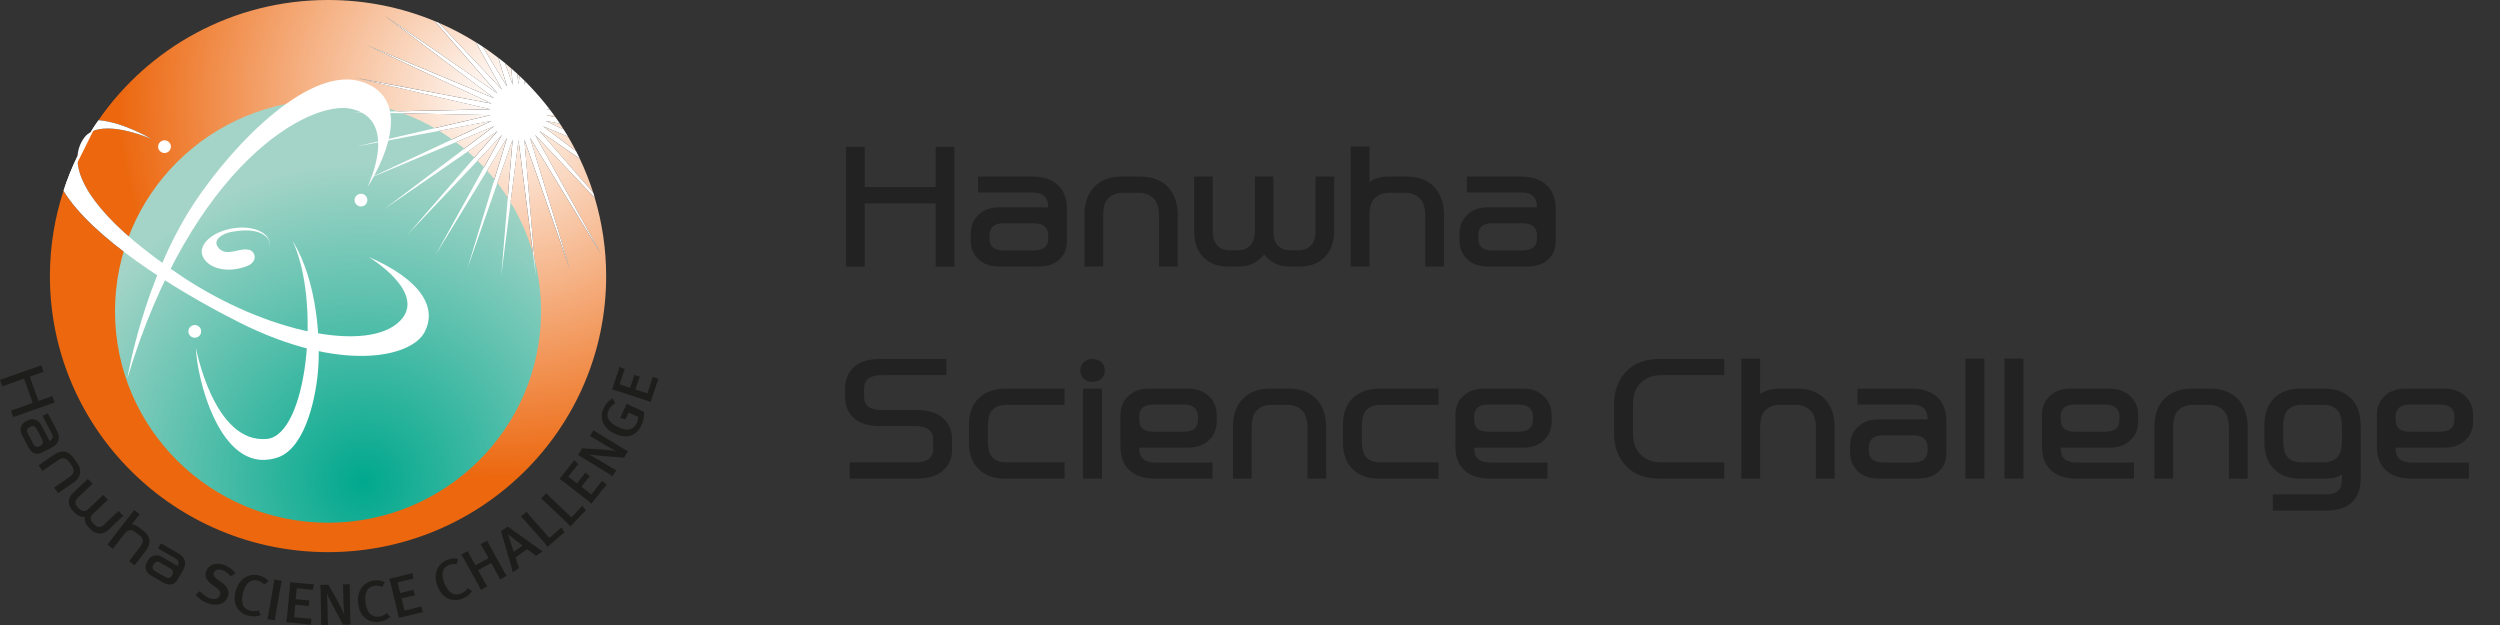<svg width="224" height="56" viewBox="0 0 224 56" fill="none" xmlns="http://www.w3.org/2000/svg">
<rect x="0" y="0" width="224" height="56" fill="#333333" stroke="none"/>
<path d="M85.514 13.158V23.882H83.834V18.226H77.478V23.882H75.798V13.158H77.478V16.756H83.834V13.158H85.514Z" fill="#222222"/>
<path d="M92.606 20.004H89.946C89.078 20.004 88.658 20.368 88.658 21.096V21.362C88.658 22.09 89.078 22.44 89.946 22.44H92.606C93.474 22.44 93.922 22.09 93.922 21.362V21.096C93.922 20.368 93.474 20.004 92.606 20.004ZM89.54 23.882C88.756 23.882 88.126 23.672 87.678 23.224C87.202 22.79 86.978 22.23 86.978 21.53V20.956C86.978 20.256 87.202 19.696 87.678 19.248C88.126 18.8 88.756 18.576 89.54 18.576H93.922V18.534C93.922 17.68 93.446 17.246 92.508 17.246H87.636V15.818H92.48C93.488 15.818 94.258 16.084 94.79 16.588C95.322 17.092 95.602 17.806 95.602 18.744V21.586C95.602 22.314 95.35 22.888 94.86 23.308C94.412 23.7 93.782 23.882 92.97 23.882H89.54Z" fill="#222222"/>
<path d="M100.512 15.818H102.164C103.2 15.818 104.026 16.126 104.628 16.728C105.216 17.344 105.524 18.184 105.524 19.262V23.882H103.844V19.346C103.844 18.674 103.704 18.184 103.452 17.876C103.116 17.484 102.654 17.274 102.038 17.274H100.61C100.008 17.274 99.546 17.484 99.21 17.876C98.958 18.184 98.846 18.674 98.846 19.346V23.882H97.166V19.262C97.166 18.184 97.46 17.344 98.062 16.728C98.65 16.126 99.476 15.818 100.512 15.818Z" fill="#222222"/>
<path d="M113.268 22.804C112.666 23.532 111.924 23.882 111.042 23.882H110.006C109.068 23.882 108.326 23.588 107.78 23C107.248 22.454 106.996 21.67 106.996 20.662V15.818H108.662V20.676C108.662 21.264 108.788 21.698 109.04 21.964C109.32 22.272 109.698 22.426 110.174 22.426H110.902C111.378 22.426 111.756 22.272 112.05 21.964C112.302 21.698 112.442 21.264 112.442 20.676V15.818H114.094V20.676C114.094 21.264 114.22 21.698 114.472 21.964C114.752 22.272 115.13 22.426 115.606 22.426H116.334C116.81 22.426 117.188 22.272 117.482 21.964C117.734 21.698 117.874 21.264 117.874 20.676V15.818H119.54V20.662C119.54 21.67 119.26 22.454 118.728 23C118.168 23.588 117.426 23.882 116.488 23.882H115.466C114.598 23.882 113.856 23.532 113.268 22.804Z" fill="#222222"/>
<path d="M124.468 17.274C123.866 17.274 123.404 17.484 123.068 17.876C122.816 18.184 122.704 18.674 122.704 19.346V23.882H121.024V13.13H122.704V16.308C123.18 15.986 123.74 15.818 124.37 15.818H126.022C127.058 15.818 127.884 16.126 128.486 16.728C129.074 17.344 129.382 18.184 129.382 19.262V23.882H127.702V19.346C127.702 18.674 127.562 18.184 127.31 17.876C126.974 17.484 126.512 17.274 125.896 17.274H124.468Z" fill="#222222"/>
<path d="M136.397 20.004H133.737C132.869 20.004 132.449 20.368 132.449 21.096V21.362C132.449 22.09 132.869 22.44 133.737 22.44H136.397C137.265 22.44 137.713 22.09 137.713 21.362V21.096C137.713 20.368 137.265 20.004 136.397 20.004ZM133.331 23.882C132.547 23.882 131.917 23.672 131.469 23.224C130.993 22.79 130.769 22.23 130.769 21.53V20.956C130.769 20.256 130.993 19.696 131.469 19.248C131.917 18.8 132.547 18.576 133.331 18.576H137.713V18.534C137.713 17.68 137.237 17.246 136.299 17.246H131.427V15.818H136.271C137.279 15.818 138.049 16.084 138.581 16.588C139.113 17.092 139.393 17.806 139.393 18.744V21.586C139.393 22.314 139.141 22.888 138.651 23.308C138.203 23.7 137.573 23.882 136.761 23.882H133.331Z" fill="#222222"/>
<path d="M84.8 32.158V33.614H79.018C77.954 33.614 77.422 34.02 77.422 34.818V35.546C77.422 36.344 77.94 36.736 79.004 36.736H82.112C83.148 36.736 83.932 36.974 84.464 37.436C85.024 37.926 85.304 38.556 85.304 39.326V40.32C85.304 41.09 85.024 41.72 84.464 42.196C83.932 42.658 83.148 42.882 82.098 42.882H76.134V41.426H82.014C83.078 41.426 83.61 41.034 83.61 40.236V39.382C83.61 38.584 83.078 38.178 82.014 38.178H78.906C77.856 38.178 77.072 37.954 76.554 37.492C75.994 37.016 75.728 36.386 75.728 35.616V34.748C75.728 33.978 75.994 33.348 76.554 32.858C77.072 32.396 77.856 32.158 78.906 32.158H84.8Z" fill="#222222"/>
<path d="M95.385 42.882H90.023C89.015 42.882 88.231 42.588 87.671 42.014C87.097 41.454 86.817 40.656 86.817 39.606V38.122C86.817 37.072 87.097 36.26 87.671 35.7C88.231 35.14 89.015 34.846 90.023 34.818H95.385V36.274H90.163C89.561 36.274 89.113 36.47 88.833 36.834C88.609 37.142 88.511 37.604 88.511 38.206V39.522C88.511 40.124 88.609 40.572 88.833 40.88C89.113 41.244 89.561 41.426 90.163 41.426H95.385V42.882Z" fill="#222222"/>
<path d="M97.033 42.882V34.818H98.741V42.882H97.033ZM98.993 33.194C98.993 33.502 98.881 33.754 98.671 33.936C98.447 34.132 98.181 34.216 97.873 34.216C97.565 34.216 97.313 34.132 97.117 33.936C96.893 33.754 96.795 33.502 96.795 33.194C96.795 32.886 96.893 32.634 97.117 32.438C97.313 32.256 97.565 32.158 97.873 32.158C98.181 32.158 98.447 32.256 98.671 32.438C98.881 32.634 98.993 32.886 98.993 33.194Z" fill="#222222"/>
<path d="M103.361 38.682H106.035C106.903 38.682 107.337 38.332 107.337 37.604V37.338C107.337 36.61 106.903 36.246 106.035 36.246H103.361C102.493 36.246 102.073 36.61 102.073 37.338V37.604C102.073 38.332 102.493 38.682 103.361 38.682ZM109.017 37.198V37.758C109.017 38.458 108.779 39.018 108.303 39.452C107.841 39.9 107.225 40.11 106.441 40.11H102.073V40.166C102.073 41.02 102.535 41.44 103.487 41.44H108.639V42.882H103.501C102.493 42.882 101.723 42.63 101.191 42.126C100.659 41.636 100.393 40.922 100.393 39.984V37.198C100.393 36.498 100.617 35.938 101.093 35.49C101.541 35.042 102.171 34.818 102.969 34.818H106.427C107.211 34.818 107.841 35.042 108.303 35.49C108.779 35.938 109.017 36.498 109.017 37.198Z" fill="#222222"/>
<path d="M113.815 34.818H115.467C116.503 34.818 117.329 35.126 117.931 35.728C118.519 36.344 118.827 37.184 118.827 38.262V42.882H117.147V38.346C117.147 37.674 117.007 37.184 116.755 36.876C116.419 36.484 115.957 36.274 115.341 36.274H113.913C113.311 36.274 112.849 36.484 112.513 36.876C112.261 37.184 112.149 37.674 112.149 38.346V42.882H110.469V38.262C110.469 37.184 110.763 36.344 111.365 35.728C111.953 35.126 112.779 34.818 113.815 34.818Z" fill="#222222"/>
<path d="M128.894 42.882H123.532C122.524 42.882 121.74 42.588 121.18 42.014C120.606 41.454 120.326 40.656 120.326 39.606V38.122C120.326 37.072 120.606 36.26 121.18 35.7C121.74 35.14 122.524 34.846 123.532 34.818H128.894V36.274H123.672C123.07 36.274 122.622 36.47 122.342 36.834C122.118 37.142 122.02 37.604 122.02 38.206V39.522C122.02 40.124 122.118 40.572 122.342 40.88C122.622 41.244 123.07 41.426 123.672 41.426H128.894V42.882Z" fill="#222222"/>
<path d="M133.371 38.682H136.045C136.913 38.682 137.347 38.332 137.347 37.604V37.338C137.347 36.61 136.913 36.246 136.045 36.246H133.371C132.503 36.246 132.083 36.61 132.083 37.338V37.604C132.083 38.332 132.503 38.682 133.371 38.682ZM139.027 37.198V37.758C139.027 38.458 138.789 39.018 138.313 39.452C137.851 39.9 137.235 40.11 136.451 40.11H132.083V40.166C132.083 41.02 132.545 41.44 133.497 41.44H138.649V42.882H133.511C132.503 42.882 131.733 42.63 131.201 42.126C130.669 41.636 130.403 40.922 130.403 39.984V37.198C130.403 36.498 130.627 35.938 131.103 35.49C131.551 35.042 132.181 34.818 132.979 34.818H136.437C137.221 34.818 137.851 35.042 138.313 35.49C138.789 35.938 139.027 36.498 139.027 37.198Z" fill="#222222"/>
<path d="M144.623 38.892V36.176C144.623 34.986 145.001 34.006 145.757 33.236C146.443 32.522 147.437 32.158 148.753 32.158H154.493V33.614H148.823C148.025 33.614 147.395 33.88 146.919 34.398C146.499 34.874 146.303 35.49 146.317 36.246V38.808C146.303 39.564 146.499 40.166 146.919 40.642C147.395 41.174 148.025 41.426 148.823 41.426H154.493V42.882H148.753C147.437 42.882 146.443 42.532 145.757 41.818C145.001 41.048 144.623 40.068 144.623 38.892Z" fill="#222222"/>
<path d="M159.468 36.274C158.866 36.274 158.404 36.484 158.068 36.876C157.816 37.184 157.704 37.674 157.704 38.346V42.882H156.024V32.13H157.704V35.308C158.18 34.986 158.74 34.818 159.37 34.818H161.022C162.058 34.818 162.884 35.126 163.486 35.728C164.074 36.344 164.382 37.184 164.382 38.262V42.882H162.702V38.346C162.702 37.674 162.562 37.184 162.31 36.876C161.974 36.484 161.512 36.274 160.896 36.274H159.468Z" fill="#222222"/>
<path d="M171.397 39.004H168.737C167.869 39.004 167.449 39.368 167.449 40.096V40.362C167.449 41.09 167.869 41.44 168.737 41.44H171.397C172.265 41.44 172.713 41.09 172.713 40.362V40.096C172.713 39.368 172.265 39.004 171.397 39.004ZM168.331 42.882C167.547 42.882 166.917 42.672 166.469 42.224C165.993 41.79 165.769 41.23 165.769 40.53V39.956C165.769 39.256 165.993 38.696 166.469 38.248C166.917 37.8 167.547 37.576 168.331 37.576H172.713V37.534C172.713 36.68 172.237 36.246 171.299 36.246H166.427V34.818H171.271C172.279 34.818 173.049 35.084 173.581 35.588C174.113 36.092 174.393 36.806 174.393 37.744V40.586C174.393 41.314 174.141 41.888 173.651 42.308C173.203 42.7 172.573 42.882 171.761 42.882H168.331Z" fill="#222222"/>
<path d="M176.097 42.882V32.13H177.805V42.882H176.097Z" fill="#222222"/>
<path d="M179.597 42.882V32.13H181.305V42.882H179.597Z" fill="#222222"/>
<path d="M185.925 38.682H188.599C189.467 38.682 189.901 38.332 189.901 37.604V37.338C189.901 36.61 189.467 36.246 188.599 36.246H185.925C185.057 36.246 184.637 36.61 184.637 37.338V37.604C184.637 38.332 185.057 38.682 185.925 38.682ZM191.581 37.198V37.758C191.581 38.458 191.343 39.018 190.867 39.452C190.405 39.9 189.789 40.11 189.005 40.11H184.637V40.166C184.637 41.02 185.099 41.44 186.051 41.44H191.203V42.882H186.065C185.057 42.882 184.287 42.63 183.755 42.126C183.223 41.636 182.957 40.922 182.957 39.984V37.198C182.957 36.498 183.181 35.938 183.657 35.49C184.105 35.042 184.735 34.818 185.533 34.818H188.991C189.775 34.818 190.405 35.042 190.867 35.49C191.343 35.938 191.581 36.498 191.581 37.198Z" fill="#222222"/>
<path d="M196.379 34.818H198.031C199.067 34.818 199.893 35.126 200.495 35.728C201.083 36.344 201.391 37.184 201.391 38.262V42.882H199.711V38.346C199.711 37.674 199.571 37.184 199.319 36.876C198.983 36.484 198.521 36.274 197.905 36.274H196.477C195.875 36.274 195.413 36.484 195.077 36.876C194.825 37.184 194.713 37.674 194.713 38.346V42.882H193.033V38.262C193.033 37.184 193.327 36.344 193.929 35.728C194.517 35.126 195.343 34.818 196.379 34.818Z" fill="#222222"/>
<path d="M211.515 38.108V42.868C211.515 43.834 211.249 44.548 210.731 45.01C210.227 45.5 209.443 45.752 208.379 45.752H203.647V44.296H208.421C209.359 44.296 209.835 43.89 209.835 43.05V42.49C209.527 42.756 209.023 42.882 208.323 42.882H206.097C205.103 42.882 204.319 42.602 203.745 42.014C203.171 41.454 202.891 40.642 202.891 39.606V38.108C202.891 37.072 203.171 36.26 203.745 35.686C204.319 35.112 205.103 34.818 206.097 34.818H208.295C209.275 34.818 210.059 35.112 210.647 35.686C211.221 36.274 211.515 37.072 211.515 38.108ZM209.835 39.522V38.206C209.835 37.604 209.723 37.142 209.499 36.834C209.205 36.47 208.771 36.274 208.183 36.274H206.209C205.621 36.274 205.187 36.47 204.907 36.834C204.683 37.142 204.571 37.604 204.571 38.206V39.522C204.571 40.124 204.683 40.572 204.907 40.88C205.187 41.244 205.621 41.426 206.209 41.426H208.183C208.771 41.426 209.205 41.244 209.499 40.88C209.723 40.572 209.835 40.124 209.835 39.522Z" fill="#222222"/>
<path d="M215.935 38.682H218.609C219.477 38.682 219.911 38.332 219.911 37.604V37.338C219.911 36.61 219.477 36.246 218.609 36.246H215.935C215.067 36.246 214.647 36.61 214.647 37.338V37.604C214.647 38.332 215.067 38.682 215.935 38.682ZM221.591 37.198V37.758C221.591 38.458 221.353 39.018 220.877 39.452C220.415 39.9 219.799 40.11 219.015 40.11H214.647V40.166C214.647 41.02 215.109 41.44 216.061 41.44H221.213V42.882H216.075C215.067 42.882 214.297 42.63 213.765 42.126C213.233 41.636 212.967 40.922 212.967 39.984V37.198C212.967 36.498 213.191 35.938 213.667 35.49C214.115 35.042 214.745 34.818 215.543 34.818H219.001C219.785 34.818 220.415 35.042 220.877 35.49C221.353 35.938 221.591 36.498 221.591 37.198Z" fill="#222222"/>
<g clip-path="url(#clip0_2219_2056)">
<path d="M53.294 17.73L47.942 12.08L53.877 22.807L47.486 12.34L51.042 24.059L46.981 12.504L48.007 24.699L46.454 12.557L44.904 24.699L45.93 12.504L41.869 24.059L45.428 12.34L39.039 22.807L44.972 12.08L36.528 20.998L44.58 11.729L34.451 18.709L44.267 11.306L32.898 16.044L44.053 10.829L31.94 13.115L43.94 10.314L31.613 10.051L43.94 9.789L31.94 6.99L44.053 9.277L32.898 4.061L44.267 8.797L34.456 1.399L44.585 8.379L38.942 1.887C36.001 0.673 32.777 0 29.393 0C20.852 0 13.318 4.267 8.827 10.764C11.15 10.971 13.572 12.458 13.572 12.458C13.572 12.458 9.918 10.831 8.12 11.844C7.696 12.533 7.304 13.243 6.948 13.975C6.762 16.588 9.583 20.309 16.321 24.785C23.976 29.869 32.985 31.612 35.823 28.776C38.372 26.23 33.014 23.011 33.014 23.011C37.783 25.09 39.196 27.586 38.032 29.778C36.838 32.022 30.538 33.464 21.406 28.878C15.424 25.87 8.204 21.239 5.687 17.103C4.901 19.51 4.472 22.073 4.472 24.737C4.472 38.396 15.63 49.471 29.393 49.471C43.157 49.471 54.312 38.396 54.312 24.737C54.312 22.303 53.95 19.955 53.294 17.736V17.73Z" fill="url(#paint0_radial_2219_2056)"/>
<path d="M10.304 27.892C10.304 17.428 18.848 8.947 29.393 8.947C39.938 8.947 48.479 17.428 48.479 27.892C48.479 38.356 39.935 46.836 29.393 46.836C18.851 46.836 10.304 38.356 10.304 27.892Z" fill="url(#paint1_radial_2219_2056)"/>
<path d="M11.401 33.935C11.401 33.935 12.864 25.064 17.385 18.215C21.017 12.713 27.967 5.647 32.609 7.387C37.878 9.357 32.909 16.79 32.909 16.79C32.909 16.79 35.868 10.759 31.497 9.754C27.789 8.899 17.198 14.664 11.398 33.938L11.401 33.935Z" fill="white"/>
<path d="M46.554 6.811C46.484 6.744 46.411 6.674 46.341 6.607L46.459 7.551L46.554 6.811Z" fill="url(#paint2_radial_2219_2056)"/>
<path d="M45.811 6.135C45.624 5.974 45.441 5.808 45.249 5.655L45.935 7.604L45.811 6.135Z" fill="url(#paint3_radial_2219_2056)"/>
<path d="M47.086 7.317C47.062 7.293 47.04 7.269 47.013 7.245L46.983 7.604L47.086 7.317Z" fill="url(#paint4_radial_2219_2056)"/>
<path d="M47.496 7.749C47.496 7.749 47.496 7.743 47.491 7.743L47.485 7.765L47.496 7.749Z" fill="url(#paint5_radial_2219_2056)"/>
<path d="M44.65 5.184C44.188 4.83 43.721 4.487 43.232 4.165L45.433 7.765L44.65 5.184Z" fill="url(#paint6_radial_2219_2056)"/>
<path d="M49.252 9.797C49.235 9.775 49.222 9.759 49.206 9.737L48.968 9.794L49.252 9.799V9.797Z" fill="url(#paint7_radial_2219_2056)"/>
<path d="M49.767 10.501C49.721 10.437 49.675 10.373 49.629 10.306L48.968 10.314L49.767 10.499V10.501Z" fill="url(#paint8_radial_2219_2056)"/>
<path d="M51.614 13.546C51.388 13.104 51.15 12.673 50.899 12.244L48.644 11.306L51.614 13.546Z" fill="url(#paint9_radial_2219_2056)"/>
<path d="M42.625 3.78C41.569 3.12 40.459 2.536 39.306 2.04L44.977 8.028L42.625 3.78Z" fill="url(#paint10_radial_2219_2056)"/>
<path d="M50.502 11.598C50.391 11.423 50.28 11.246 50.164 11.075L48.86 10.831L50.502 11.6V11.598Z" fill="url(#paint11_radial_2219_2056)"/>
<path d="M53.159 17.282C52.824 16.232 52.416 15.21 51.952 14.224L48.334 11.731L53.159 17.285V17.282Z" fill="url(#paint12_radial_2219_2056)"/>
<path d="M5.687 17.098C6.038 16.023 6.459 14.981 6.948 13.976C6.991 13.362 7.197 12.807 7.558 12.322C7.71 12.118 7.904 11.965 8.12 11.845C8.344 11.478 8.582 11.118 8.828 10.765" fill="white"/>
<path d="M13.572 12.459C13.572 12.459 11.149 10.971 8.827 10.765C8.581 11.118 8.346 11.478 8.12 11.845C9.918 10.829 13.572 12.459 13.572 12.459Z" fill="white"/>
<path d="M21.406 28.875C30.536 33.461 36.838 32.019 38.032 29.776C39.198 27.586 37.783 25.088 33.015 23.008C33.015 23.008 38.372 26.227 35.823 28.773C32.985 31.612 23.977 29.867 16.321 24.782C9.584 20.306 6.764 16.586 6.948 13.973C6.459 14.978 6.038 16.023 5.687 17.095C8.204 21.231 15.425 25.863 21.406 28.87V28.875Z" fill="white"/>
<path d="M34.456 1.399L44.272 8.802L32.904 4.066L44.059 9.282L31.945 6.996L43.945 9.794L31.618 10.057L43.945 10.319L31.945 13.12L44.059 10.834L32.904 16.05L44.272 11.311L34.456 18.714L44.585 11.735L36.533 21.003L44.977 12.086L39.044 22.812L45.433 12.346L41.874 24.064L45.935 12.509L44.909 24.705L46.459 12.563L48.012 24.705L46.986 12.509L51.047 24.064L47.491 12.346L53.883 22.812L47.947 12.086L53.299 17.736C53.253 17.586 53.21 17.436 53.167 17.288L48.341 11.735L51.96 14.227C51.852 14 51.736 13.774 51.622 13.552L48.652 11.311L50.907 12.249C50.777 12.032 50.645 11.815 50.507 11.601L48.865 10.832L50.17 11.075C50.04 10.882 49.908 10.692 49.773 10.505L48.973 10.319L49.635 10.312C49.511 10.14 49.386 9.968 49.257 9.8L48.973 9.794L49.211 9.738C48.676 9.046 48.104 8.382 47.502 7.749L47.491 7.765L47.496 7.744C47.361 7.602 47.226 7.457 47.089 7.318L46.986 7.604L47.016 7.245C46.867 7.095 46.708 6.953 46.554 6.808L46.459 7.548L46.34 6.605C46.165 6.446 45.989 6.291 45.814 6.133L45.938 7.602L45.252 5.653C45.055 5.492 44.855 5.337 44.653 5.184L45.436 7.765L43.235 4.166C43.035 4.031 42.833 3.906 42.625 3.777L44.977 8.025L39.306 2.037C39.187 1.986 39.066 1.933 38.944 1.885L44.588 8.376L34.456 1.399Z" fill="white"/>
<path d="M24.141 22.201C24.238 21.869 24.111 21.563 24.111 21.563C23.823 20.625 22.251 20.153 20.596 20.507C18.94 20.864 17.833 21.909 18.122 22.85C18.408 23.791 19.837 24.479 21.605 24.01C21.808 23.957 22.024 23.898 22.273 23.78C22.273 23.78 23.004 23.445 22.777 22.799C22.548 22.137 21.535 22.394 21.535 22.394C21.535 22.394 20.668 22.625 20.28 22.576C20.28 22.576 19.623 22.534 19.402 21.893C19.251 21.183 20.455 20.842 20.455 20.842C20.455 20.842 22.054 20.435 23.088 20.791C23.088 20.791 24.352 21.097 24.144 22.206L24.141 22.201Z" fill="white"/>
<path d="M18.008 29.837C17.927 30.14 17.614 30.322 17.306 30.242C17.001 30.161 16.817 29.85 16.898 29.548C16.982 29.242 17.293 29.062 17.598 29.14C17.903 29.218 18.087 29.532 18.006 29.837H18.008Z" fill="white"/>
<path d="M32.896 18.074C32.815 18.379 32.502 18.561 32.196 18.478C31.891 18.401 31.708 18.087 31.789 17.784C31.87 17.481 32.183 17.302 32.491 17.379C32.796 17.46 32.98 17.771 32.896 18.074Z" fill="white"/>
<path d="M15.295 13.284C15.214 13.589 14.9 13.771 14.592 13.691C14.287 13.611 14.106 13.3 14.185 12.997C14.266 12.691 14.579 12.512 14.887 12.589C15.189 12.67 15.378 12.981 15.295 13.284Z" fill="white"/>
<path d="M26.201 21.552C28.777 26.975 27.543 38.988 23.911 39.328C19.142 39.773 17.555 31.167 17.555 31.167C17.595 33.654 19.637 42.416 24.597 41.071C27.206 40.502 28.235 36.026 28.48 33.383C28.729 30.743 28.499 25.27 26.198 21.55L26.201 21.552Z" fill="white"/>
<path d="M4.89 36.067L1.188 37.367L0.983 36.79L2.935 36.104L2.158 33.925L0.205 34.611L0 34.035L3.702 32.732L3.907 33.309L2.665 33.746L3.443 35.925L4.685 35.488L4.89 36.064V36.067Z" fill="#1D1D1B"/>
<path d="M1.976 38.985C1.844 38.731 1.806 38.492 1.877 38.272C1.939 38.044 2.082 37.881 2.309 37.763L2.495 37.666C2.722 37.548 2.943 37.527 3.17 37.608C3.391 37.677 3.57 37.843 3.702 38.095L4.442 39.511L4.455 39.505C4.733 39.363 4.793 39.135 4.636 38.832L3.815 37.259L4.28 37.02L5.098 38.586C5.268 38.913 5.311 39.205 5.236 39.46C5.16 39.714 4.977 39.926 4.671 40.084L3.745 40.559C3.508 40.679 3.278 40.695 3.059 40.607C2.857 40.526 2.692 40.355 2.554 40.092L1.976 38.985ZM3.756 39.326L3.308 38.468C3.162 38.187 2.973 38.111 2.735 38.235L2.649 38.28C2.411 38.401 2.368 38.596 2.514 38.878L2.962 39.738C3.108 40.02 3.297 40.106 3.535 39.982L3.621 39.937C3.859 39.816 3.902 39.61 3.753 39.328L3.756 39.326Z" fill="#1D1D1B"/>
<path d="M6.583 41.02L6.929 41.513C7.145 41.821 7.226 42.135 7.169 42.437C7.107 42.74 6.918 43.008 6.594 43.231L5.203 44.188L4.852 43.687L6.219 42.746C6.421 42.606 6.54 42.464 6.581 42.325C6.629 42.143 6.594 41.963 6.467 41.778L6.167 41.352C6.041 41.172 5.881 41.078 5.695 41.06C5.549 41.049 5.379 41.116 5.176 41.255L3.81 42.196L3.459 41.692L4.85 40.735C5.174 40.513 5.49 40.425 5.8 40.478C6.105 40.529 6.37 40.711 6.586 41.022L6.583 41.02Z" fill="#1D1D1B"/>
<path d="M7.601 46.311C7.256 46.335 6.975 46.228 6.753 45.995L6.491 45.722C6.254 45.475 6.146 45.204 6.165 44.915C6.176 44.636 6.319 44.373 6.589 44.121L7.874 42.907L8.295 43.347L7.005 44.566C6.848 44.714 6.764 44.856 6.759 44.99C6.748 45.14 6.802 45.279 6.924 45.405L7.107 45.598C7.229 45.724 7.364 45.783 7.52 45.783C7.655 45.783 7.807 45.711 7.96 45.563L9.251 44.347L9.667 44.781L8.376 45.998C8.22 46.145 8.136 46.287 8.131 46.421C8.12 46.571 8.174 46.711 8.295 46.837L8.479 47.03C8.598 47.156 8.735 47.215 8.892 47.217C9.027 47.217 9.176 47.145 9.332 46.997L10.623 45.781L11.044 46.22L9.759 47.434C9.492 47.686 9.213 47.809 8.933 47.807C8.636 47.807 8.371 47.684 8.133 47.437L7.874 47.169C7.655 46.941 7.561 46.657 7.604 46.319L7.601 46.311Z" fill="#1D1D1B"/>
<path d="M12.1 47.657C11.925 47.523 11.744 47.482 11.56 47.52C11.417 47.552 11.277 47.67 11.125 47.863L10.113 49.171L9.624 48.798L12.025 45.697L12.513 46.07L11.803 46.986C12.014 47 12.214 47.075 12.397 47.214L12.878 47.581C13.178 47.809 13.351 48.083 13.391 48.391C13.423 48.699 13.326 49.01 13.086 49.321L12.054 50.653L11.566 50.281L12.578 48.973C12.729 48.78 12.797 48.605 12.791 48.461C12.781 48.273 12.694 48.11 12.516 47.973L12.1 47.657Z" fill="#1D1D1B"/>
<path d="M13.548 51.578C13.299 51.436 13.137 51.254 13.078 51.031C13.008 50.809 13.037 50.589 13.167 50.369L13.272 50.19C13.402 49.97 13.575 49.833 13.807 49.779C14.031 49.72 14.272 49.763 14.52 49.905L15.911 50.704L15.919 50.691C16.075 50.423 16.005 50.197 15.706 50.026L14.161 49.139L14.423 48.688L15.959 49.57C16.278 49.753 16.475 49.978 16.551 50.232C16.626 50.487 16.586 50.763 16.413 51.061L15.892 51.956C15.759 52.186 15.573 52.32 15.341 52.363C15.128 52.406 14.893 52.347 14.636 52.2L13.548 51.575V51.578ZM15.233 50.916L14.388 50.431C14.112 50.273 13.912 50.31 13.777 50.541L13.729 50.624C13.597 50.854 13.664 51.039 13.939 51.197L14.785 51.682C15.06 51.84 15.265 51.811 15.4 51.583L15.449 51.5C15.581 51.27 15.508 51.074 15.233 50.916Z" fill="#1D1D1B"/>
<path d="M20.407 53.486C20.353 53.625 20.272 53.751 20.164 53.858C20.056 53.966 19.921 54.049 19.764 54.102C19.61 54.159 19.435 54.185 19.235 54.18C19.038 54.175 18.822 54.129 18.587 54.044C18.479 54.003 18.376 53.958 18.279 53.907C18.182 53.856 18.087 53.8 17.998 53.741C17.909 53.682 17.825 53.615 17.744 53.542C17.663 53.47 17.588 53.389 17.515 53.306L17.901 52.963C17.971 53.038 18.038 53.108 18.111 53.172C18.182 53.237 18.255 53.296 18.328 53.349C18.4 53.403 18.476 53.451 18.549 53.491C18.625 53.532 18.697 53.566 18.776 53.596C18.889 53.639 18.997 53.663 19.094 53.671C19.194 53.679 19.283 53.671 19.364 53.65C19.445 53.625 19.513 53.588 19.57 53.532C19.626 53.478 19.669 53.408 19.699 53.328C19.721 53.269 19.729 53.21 19.726 53.148C19.721 53.089 19.705 53.028 19.678 52.969C19.648 52.912 19.607 52.853 19.551 52.794C19.497 52.736 19.427 52.679 19.343 52.626L18.992 52.382C18.865 52.291 18.757 52.197 18.673 52.1C18.589 52.004 18.525 51.905 18.479 51.805C18.438 51.704 18.417 51.599 18.417 51.492C18.417 51.385 18.436 51.275 18.479 51.165C18.533 51.025 18.611 50.905 18.714 50.806C18.819 50.706 18.94 50.629 19.081 50.578C19.221 50.53 19.378 50.508 19.548 50.514C19.718 50.519 19.896 50.554 20.08 50.623C20.296 50.704 20.488 50.806 20.658 50.926C20.828 51.05 20.977 51.194 21.101 51.361L20.688 51.658C20.563 51.516 20.439 51.398 20.312 51.301C20.185 51.205 20.056 51.133 19.926 51.087C19.837 51.055 19.753 51.033 19.669 51.028C19.588 51.02 19.513 51.028 19.443 51.05C19.378 51.071 19.319 51.106 19.267 51.151C19.216 51.197 19.178 51.253 19.151 51.323C19.13 51.379 19.124 51.433 19.135 51.489C19.146 51.545 19.165 51.596 19.197 51.645C19.229 51.693 19.27 51.741 19.321 51.789C19.372 51.838 19.427 51.88 19.483 51.921L19.872 52.194C20.007 52.288 20.118 52.384 20.207 52.486C20.296 52.588 20.363 52.693 20.409 52.803C20.453 52.912 20.471 53.022 20.471 53.135C20.471 53.247 20.447 53.365 20.401 53.483L20.407 53.486Z" fill="#1D1D1B"/>
<path d="M23.358 55.124C23.185 55.188 23.007 55.225 22.823 55.231C22.64 55.239 22.454 55.217 22.259 55.166C22.03 55.108 21.827 55.016 21.652 54.888C21.476 54.762 21.336 54.604 21.23 54.419C21.125 54.234 21.06 54.022 21.033 53.783C21.006 53.545 21.03 53.285 21.103 53.003C21.179 52.714 21.287 52.467 21.43 52.258C21.573 52.049 21.738 51.883 21.927 51.76C22.113 51.636 22.316 51.556 22.537 51.524C22.759 51.489 22.983 51.502 23.212 51.561C23.404 51.61 23.572 51.677 23.715 51.762C23.855 51.848 23.974 51.95 24.068 52.071L23.688 52.376C23.609 52.291 23.52 52.218 23.423 52.159C23.326 52.097 23.218 52.055 23.102 52.022C22.956 51.985 22.813 51.977 22.678 51.998C22.543 52.02 22.416 52.076 22.305 52.162C22.192 52.253 22.089 52.373 22 52.529C21.908 52.682 21.835 52.877 21.773 53.111C21.714 53.341 21.684 53.545 21.684 53.727C21.684 53.909 21.714 54.065 21.773 54.202C21.83 54.336 21.913 54.445 22.027 54.534C22.14 54.622 22.281 54.687 22.445 54.73C22.57 54.762 22.691 54.772 22.813 54.764C22.934 54.756 23.053 54.73 23.172 54.687L23.366 55.124H23.358Z" fill="#1D1D1B"/>
<path d="M25.145 52.511L24.692 55.094C24.676 55.18 24.665 55.263 24.657 55.341C24.649 55.419 24.64 55.502 24.632 55.588L23.949 55.47C23.971 55.384 23.992 55.303 24.009 55.228C24.027 55.153 24.044 55.07 24.06 54.984L24.514 52.401C24.527 52.318 24.541 52.237 24.549 52.162C24.557 52.084 24.565 52.007 24.573 51.921L25.256 52.039C25.235 52.122 25.216 52.2 25.197 52.275C25.178 52.35 25.162 52.428 25.148 52.511H25.145Z" fill="#1D1D1B"/>
<path d="M25.645 55.748C25.664 55.652 25.68 55.563 25.691 55.483C25.702 55.4 25.712 55.312 25.723 55.215L25.964 52.717C25.974 52.618 25.98 52.524 25.985 52.438C25.991 52.352 25.993 52.261 25.991 52.162L27.627 52.318C27.724 52.326 27.808 52.334 27.881 52.339C27.954 52.344 28.038 52.347 28.137 52.347L28.027 52.864C27.935 52.843 27.854 52.83 27.786 52.822C27.719 52.816 27.638 52.808 27.541 52.797L26.59 52.706L26.496 53.687L27.184 53.752C27.281 53.76 27.37 53.768 27.452 53.776C27.533 53.781 27.619 53.784 27.716 53.784L27.665 54.312C27.568 54.293 27.481 54.28 27.403 54.272C27.325 54.264 27.235 54.253 27.138 54.245L26.458 54.18L26.35 55.301L27.257 55.386C27.373 55.397 27.481 55.408 27.578 55.413C27.676 55.419 27.784 55.424 27.902 55.429L27.851 55.976C27.735 55.957 27.627 55.944 27.53 55.931C27.433 55.917 27.325 55.907 27.209 55.896L25.648 55.748H25.645Z" fill="#1D1D1B"/>
<path d="M30.849 55.113C30.838 54.966 30.824 54.762 30.808 54.505C30.789 54.245 30.779 54.079 30.773 54.009L30.752 52.846C30.752 52.76 30.746 52.682 30.741 52.605C30.735 52.527 30.727 52.446 30.719 52.363L31.351 52.352C31.346 52.436 31.34 52.519 31.337 52.594C31.335 52.672 31.332 52.752 31.335 52.835L31.383 55.413C31.383 55.513 31.389 55.604 31.394 55.687C31.4 55.767 31.405 55.858 31.413 55.955L30.735 55.968L29.833 54.29C29.701 54.044 29.59 53.827 29.501 53.639C29.412 53.454 29.339 53.301 29.288 53.189C29.293 53.32 29.304 53.516 29.318 53.776C29.331 54.036 29.339 54.194 29.345 54.25L29.369 55.513C29.369 55.596 29.374 55.679 29.382 55.754C29.388 55.829 29.396 55.909 29.404 55.995L28.761 56.006C28.767 55.92 28.772 55.84 28.775 55.765C28.777 55.687 28.78 55.606 28.777 55.523L28.729 52.907C28.729 52.816 28.724 52.736 28.718 52.661C28.713 52.588 28.707 52.503 28.699 52.406L29.428 52.393L30.406 54.135C30.5 54.301 30.587 54.473 30.665 54.644C30.743 54.816 30.808 54.977 30.854 55.121L30.849 55.113Z" fill="#1D1D1B"/>
<path d="M34.983 55.263C34.848 55.389 34.697 55.488 34.529 55.563C34.362 55.638 34.181 55.689 33.984 55.713C33.749 55.745 33.528 55.735 33.317 55.681C33.106 55.63 32.917 55.536 32.75 55.405C32.582 55.274 32.439 55.102 32.326 54.891C32.21 54.679 32.134 54.429 32.094 54.14C32.053 53.845 32.061 53.574 32.112 53.328C32.166 53.081 32.256 52.864 32.385 52.682C32.509 52.497 32.669 52.349 32.861 52.234C33.052 52.119 33.266 52.047 33.501 52.017C33.698 51.99 33.879 51.99 34.041 52.017C34.205 52.044 34.351 52.095 34.486 52.17L34.248 52.593C34.143 52.545 34.035 52.51 33.922 52.492C33.808 52.473 33.692 52.47 33.571 52.486C33.419 52.505 33.287 52.553 33.168 52.623C33.05 52.693 32.955 52.792 32.885 52.915C32.815 53.041 32.766 53.194 32.739 53.371C32.715 53.548 32.717 53.757 32.75 53.995C32.782 54.231 32.834 54.432 32.901 54.598C32.968 54.767 33.058 54.901 33.163 55.003C33.266 55.105 33.384 55.177 33.525 55.218C33.663 55.258 33.816 55.266 33.986 55.242C34.114 55.225 34.232 55.191 34.34 55.137C34.448 55.086 34.551 55.017 34.643 54.931L34.988 55.263H34.983Z" fill="#1D1D1B"/>
<path d="M35.731 55.362C35.718 55.266 35.704 55.177 35.688 55.094C35.672 55.014 35.653 54.925 35.629 54.831L35.032 52.392C35.008 52.296 34.983 52.205 34.962 52.121C34.937 52.038 34.91 51.953 34.878 51.859L36.474 51.476C36.568 51.451 36.652 51.433 36.722 51.414C36.792 51.395 36.873 51.371 36.965 51.339L37.03 51.864C36.936 51.875 36.855 51.886 36.79 51.902C36.725 51.918 36.644 51.937 36.549 51.958L35.62 52.181L35.855 53.137L36.528 52.977C36.622 52.952 36.709 52.931 36.787 52.912C36.865 52.891 36.949 52.867 37.038 52.834L37.165 53.349C37.068 53.362 36.981 53.379 36.903 53.395C36.825 53.411 36.739 53.432 36.644 53.454L35.98 53.614L36.247 54.708L37.133 54.496C37.249 54.469 37.352 54.443 37.446 54.416C37.541 54.389 37.643 54.36 37.757 54.327L37.886 54.861C37.77 54.882 37.665 54.904 37.568 54.922C37.473 54.941 37.368 54.965 37.252 54.995L35.728 55.362H35.731Z" fill="#1D1D1B"/>
<path d="M42.306 52.947C42.206 53.102 42.085 53.236 41.942 53.352C41.799 53.467 41.637 53.561 41.453 53.633C41.234 53.722 41.016 53.767 40.8 53.77C40.581 53.77 40.376 53.73 40.178 53.644C39.984 53.558 39.803 53.427 39.636 53.25C39.471 53.073 39.333 52.85 39.222 52.583C39.109 52.306 39.047 52.044 39.036 51.792C39.025 51.54 39.058 51.309 39.136 51.098C39.209 50.889 39.325 50.704 39.482 50.545C39.638 50.387 39.827 50.264 40.046 50.176C40.23 50.1 40.405 50.055 40.57 50.039C40.735 50.023 40.891 50.036 41.04 50.076L40.918 50.548C40.805 50.527 40.689 50.521 40.575 50.529C40.459 50.537 40.346 50.567 40.235 50.612C40.095 50.669 39.976 50.746 39.881 50.846C39.784 50.942 39.719 51.06 39.679 51.199C39.641 51.339 39.633 51.5 39.655 51.676C39.676 51.853 39.73 52.054 39.822 52.277C39.914 52.497 40.014 52.679 40.122 52.824C40.23 52.968 40.349 53.078 40.478 53.151C40.602 53.226 40.737 53.263 40.88 53.269C41.024 53.271 41.175 53.242 41.334 53.178C41.453 53.129 41.558 53.068 41.65 52.987C41.742 52.91 41.823 52.818 41.891 52.711L42.309 52.947H42.306Z" fill="#1D1D1B"/>
<path d="M43.778 50.018L43.311 49.176C43.27 49.101 43.227 49.034 43.187 48.967C43.146 48.903 43.1 48.836 43.054 48.764L43.654 48.437C43.689 48.514 43.724 48.587 43.757 48.656C43.789 48.726 43.827 48.798 43.867 48.871L45.139 51.168C45.182 51.245 45.223 51.315 45.266 51.382C45.309 51.449 45.352 51.519 45.401 51.591L44.801 51.918C44.764 51.838 44.729 51.763 44.696 51.69C44.664 51.618 44.626 51.546 44.583 51.468L44.016 50.444L42.836 51.087L43.403 52.111C43.446 52.189 43.486 52.259 43.53 52.326C43.573 52.393 43.619 52.462 43.665 52.535L43.079 52.854C43.041 52.773 43.006 52.698 42.973 52.629C42.941 52.556 42.903 52.484 42.86 52.406L41.588 50.109C41.548 50.034 41.507 49.967 41.464 49.9C41.423 49.836 41.377 49.769 41.331 49.696L41.917 49.377C41.953 49.455 41.985 49.527 42.02 49.597C42.053 49.667 42.09 49.739 42.131 49.812L42.598 50.653L43.778 50.01V50.018Z" fill="#1D1D1B"/>
<path d="M48.018 49.817C47.934 49.742 47.861 49.678 47.796 49.624C47.731 49.573 47.653 49.511 47.559 49.444L47.229 49.211L46.192 49.946L46.314 50.324C46.352 50.433 46.381 50.525 46.408 50.605C46.435 50.685 46.468 50.776 46.511 50.881L45.938 51.286C45.917 51.168 45.895 51.066 45.874 50.983C45.852 50.9 45.825 50.803 45.792 50.691L44.891 47.598L45.487 47.177L48.115 49.05C48.209 49.117 48.29 49.176 48.363 49.224C48.434 49.273 48.523 49.326 48.625 49.388L48.02 49.817H48.018ZM46.821 48.884L45.884 48.163C45.809 48.104 45.741 48.05 45.679 47.997C45.617 47.946 45.56 47.898 45.514 47.855C45.536 47.927 45.56 48.002 45.587 48.083C45.612 48.163 45.639 48.243 45.666 48.324L46.028 49.444L46.821 48.884Z" fill="#1D1D1B"/>
<path d="M47.013 46.633C46.957 46.568 46.903 46.51 46.849 46.456C46.795 46.402 46.735 46.346 46.676 46.287L47.186 45.845C47.237 45.912 47.286 45.976 47.332 46.038C47.378 46.099 47.429 46.161 47.486 46.225L49.225 48.201L49.892 47.622C49.965 47.557 50.032 47.496 50.097 47.44C50.159 47.381 50.224 47.319 50.292 47.252L50.583 47.702C50.508 47.758 50.437 47.815 50.37 47.868C50.302 47.922 50.232 47.981 50.159 48.045L49.055 49.002C49.006 48.938 48.96 48.873 48.917 48.812C48.874 48.75 48.825 48.689 48.771 48.627L47.016 46.635L47.013 46.633Z" fill="#1D1D1B"/>
<path d="M48.855 44.987C48.793 44.928 48.733 44.875 48.674 44.826C48.614 44.778 48.552 44.727 48.485 44.674L48.952 44.188C49.009 44.25 49.063 44.312 49.117 44.368C49.168 44.424 49.225 44.481 49.287 44.54L51.199 46.352L51.809 45.716C51.877 45.647 51.939 45.58 51.995 45.515C52.052 45.451 52.111 45.384 52.171 45.312L52.5 45.735C52.43 45.799 52.365 45.858 52.303 45.92C52.241 45.979 52.176 46.043 52.109 46.116L51.096 47.169C51.042 47.107 50.991 47.048 50.94 46.989C50.891 46.933 50.837 46.874 50.778 46.818L48.849 44.99L48.855 44.987Z" fill="#1D1D1B"/>
<path d="M52.986 45.137C52.916 45.07 52.848 45.009 52.784 44.955C52.719 44.901 52.651 44.845 52.573 44.784L50.586 43.232C50.507 43.17 50.432 43.114 50.361 43.063C50.291 43.012 50.215 42.961 50.132 42.91L51.147 41.629C51.207 41.551 51.261 41.487 51.304 41.428C51.347 41.371 51.396 41.299 51.45 41.219L51.828 41.591C51.76 41.656 51.703 41.717 51.663 41.768C51.622 41.822 51.571 41.886 51.509 41.961L50.918 42.706L51.698 43.315L52.125 42.773C52.184 42.698 52.241 42.626 52.289 42.562C52.338 42.497 52.389 42.425 52.438 42.347L52.856 42.674C52.789 42.744 52.73 42.811 52.678 42.87C52.627 42.931 52.573 42.998 52.514 43.076L52.092 43.61L52.983 44.306L53.545 43.596C53.618 43.505 53.683 43.419 53.742 43.342C53.799 43.264 53.864 43.178 53.931 43.082L54.366 43.419C54.288 43.508 54.218 43.588 54.155 43.663C54.093 43.738 54.026 43.821 53.953 43.913L52.983 45.135L52.986 45.137Z" fill="#1D1D1B"/>
<path d="M55.258 40.449C55.128 40.377 54.947 40.28 54.718 40.154C54.488 40.028 54.342 39.951 54.277 39.916L53.281 39.305C53.208 39.259 53.138 39.222 53.07 39.184C53.003 39.149 52.93 39.112 52.854 39.072L53.186 38.538C53.254 38.589 53.321 38.635 53.383 38.68C53.446 38.726 53.516 38.769 53.586 38.814L55.798 40.168C55.884 40.221 55.962 40.267 56.032 40.307C56.105 40.347 56.184 40.39 56.27 40.436L55.914 41.009L54.005 40.857C53.724 40.832 53.478 40.808 53.273 40.784C53.068 40.757 52.9 40.736 52.776 40.717C52.889 40.784 53.059 40.881 53.289 41.009C53.516 41.138 53.654 41.216 53.705 41.242L54.788 41.905C54.861 41.95 54.931 41.99 54.998 42.025C55.066 42.063 55.139 42.098 55.214 42.138L54.877 42.679C54.809 42.628 54.742 42.583 54.68 42.537C54.617 42.492 54.55 42.449 54.477 42.403L52.233 41.028C52.155 40.98 52.085 40.94 52.02 40.902C51.955 40.867 51.879 40.827 51.793 40.782L52.176 40.168L54.18 40.291C54.372 40.302 54.563 40.323 54.753 40.35C54.942 40.377 55.109 40.412 55.26 40.452L55.258 40.449Z" fill="#1D1D1B"/>
<path d="M57.701 36.887C57.72 37.088 57.709 37.289 57.672 37.493C57.634 37.697 57.569 37.898 57.477 38.099C57.377 38.316 57.25 38.501 57.099 38.659C56.945 38.817 56.77 38.93 56.57 39.002C56.373 39.077 56.151 39.107 55.903 39.091C55.657 39.072 55.39 38.999 55.103 38.868C54.828 38.742 54.601 38.595 54.426 38.42C54.25 38.246 54.121 38.059 54.037 37.855C53.953 37.654 53.915 37.445 53.923 37.225C53.931 37.005 53.986 36.788 54.086 36.576C54.177 36.375 54.293 36.201 54.431 36.054C54.569 35.906 54.728 35.788 54.912 35.697L55.114 36.137C54.979 36.215 54.861 36.306 54.763 36.41C54.666 36.515 54.588 36.633 54.528 36.764C54.461 36.914 54.426 37.056 54.428 37.196C54.428 37.335 54.469 37.466 54.542 37.592C54.615 37.718 54.725 37.839 54.869 37.954C55.012 38.069 55.195 38.177 55.411 38.276C55.611 38.367 55.795 38.431 55.962 38.466C56.13 38.501 56.281 38.504 56.416 38.474C56.554 38.447 56.675 38.386 56.786 38.286C56.894 38.19 56.991 38.051 57.072 37.876C57.113 37.788 57.142 37.702 57.161 37.616C57.18 37.531 57.188 37.442 57.183 37.354L56.327 36.968L56.041 37.587L55.568 37.44L56.154 36.166C56.232 36.217 56.308 36.26 56.381 36.295C56.454 36.33 56.532 36.367 56.616 36.405L57.699 36.895L57.701 36.887Z" fill="#1D1D1B"/>
<path d="M58.293 36.024C58.203 35.983 58.12 35.949 58.041 35.922C57.963 35.895 57.877 35.863 57.785 35.833L55.384 35.051C55.287 35.021 55.198 34.992 55.114 34.97C55.031 34.946 54.941 34.925 54.844 34.903L55.357 33.354C55.387 33.263 55.414 33.182 55.436 33.113C55.457 33.043 55.479 32.963 55.5 32.866L55.984 33.089C55.943 33.174 55.911 33.247 55.889 33.311C55.868 33.376 55.843 33.453 55.811 33.544L55.514 34.445L56.456 34.753L56.672 34.099C56.702 34.005 56.729 33.922 56.753 33.844C56.778 33.767 56.799 33.684 56.821 33.593L57.329 33.759C57.288 33.847 57.256 33.93 57.229 34.003C57.202 34.075 57.175 34.161 57.145 34.252L56.932 34.895L58.009 35.246L58.293 34.389C58.33 34.276 58.36 34.174 58.39 34.083C58.417 33.989 58.447 33.887 58.476 33.772L59.003 33.944C58.96 34.054 58.922 34.153 58.889 34.244C58.857 34.335 58.822 34.437 58.784 34.547L58.295 36.024H58.293Z" fill="#1D1D1B"/>
</g>
<defs>
<radialGradient id="paint0_radial_2219_2056" cx="0" cy="0" r="1" gradientUnits="userSpaceOnUse" gradientTransform="translate(44.766 8.95) scale(34.265 34.011)">
<stop stop-color="white"/>
<stop offset="1" stop-color="#EC670E"/>
</radialGradient>
<radialGradient id="paint1_radial_2219_2056" cx="0" cy="0" r="1" gradientUnits="userSpaceOnUse" gradientTransform="translate(32.571 43.154) scale(28.653 28.441)">
<stop stop-color="#00A88D"/>
<stop offset="1" stop-color="#A3D4C7"/>
</radialGradient>
<radialGradient id="paint2_radial_2219_2056" cx="0" cy="0" r="1" gradientUnits="userSpaceOnUse" gradientTransform="translate(44.784 8.947) scale(34.061 33.839)">
<stop stop-color="white"/>
<stop offset="1" stop-color="#EC670E"/>
</radialGradient>
<radialGradient id="paint3_radial_2219_2056" cx="0" cy="0" r="1" gradientUnits="userSpaceOnUse" gradientTransform="translate(44.769 8.947) scale(34.218 33.995)">
<stop stop-color="white"/>
<stop offset="1" stop-color="#EC670E"/>
</radialGradient>
<radialGradient id="paint4_radial_2219_2056" cx="0" cy="0" r="1" gradientUnits="userSpaceOnUse" gradientTransform="translate(44.744 8.944) scale(34.519 34.295)">
<stop stop-color="white"/>
<stop offset="1" stop-color="#EC670E"/>
</radialGradient>
<radialGradient id="paint5_radial_2219_2056" cx="0" cy="0" r="1" gradientUnits="userSpaceOnUse" gradientTransform="translate(44.753 8.951) scale(34.389 34.395)">
<stop stop-color="white"/>
<stop offset="1" stop-color="#EC670E"/>
</radialGradient>
<radialGradient id="paint6_radial_2219_2056" cx="0" cy="0" r="1" gradientUnits="userSpaceOnUse" gradientTransform="translate(44.766 8.947) scale(34.265 34.011)">
<stop stop-color="white"/>
<stop offset="1" stop-color="#EC670E"/>
</radialGradient>
<radialGradient id="paint7_radial_2219_2056" cx="0" cy="0" r="1" gradientUnits="userSpaceOnUse" gradientTransform="translate(44.751 8.931) scale(34.402 34.401)">
<stop stop-color="white"/>
<stop offset="1" stop-color="#EC670E"/>
</radialGradient>
<radialGradient id="paint8_radial_2219_2056" cx="0" cy="0" r="1" gradientUnits="userSpaceOnUse" gradientTransform="translate(44.762 8.952) scale(34.28 34.056)">
<stop stop-color="white"/>
<stop offset="1" stop-color="#EC670E"/>
</radialGradient>
<radialGradient id="paint9_radial_2219_2056" cx="0" cy="0" r="1" gradientUnits="userSpaceOnUse" gradientTransform="translate(44.769 8.947) scale(34.27 34.016)">
<stop stop-color="white"/>
<stop offset="1" stop-color="#EC670E"/>
</radialGradient>
<radialGradient id="paint10_radial_2219_2056" cx="0" cy="0" r="1" gradientUnits="userSpaceOnUse" gradientTransform="translate(44.769 8.95) scale(34.267 34.013)">
<stop stop-color="white"/>
<stop offset="1" stop-color="#EC670E"/>
</radialGradient>
<radialGradient id="paint11_radial_2219_2056" cx="0" cy="0" r="1" gradientUnits="userSpaceOnUse" gradientTransform="translate(44.769 8.947) scale(34.254 34)">
<stop stop-color="white"/>
<stop offset="1" stop-color="#EC670E"/>
</radialGradient>
<radialGradient id="paint12_radial_2219_2056" cx="0" cy="0" r="1" gradientUnits="userSpaceOnUse" gradientTransform="translate(44.766 8.955) scale(34.259 34.005)">
<stop stop-color="white"/>
<stop offset="1" stop-color="#EC670E"/>
</radialGradient>
<clipPath id="clip0_2219_2056">
<rect width="59" height="56" fill="white"/>
</clipPath>
</defs>
</svg>
